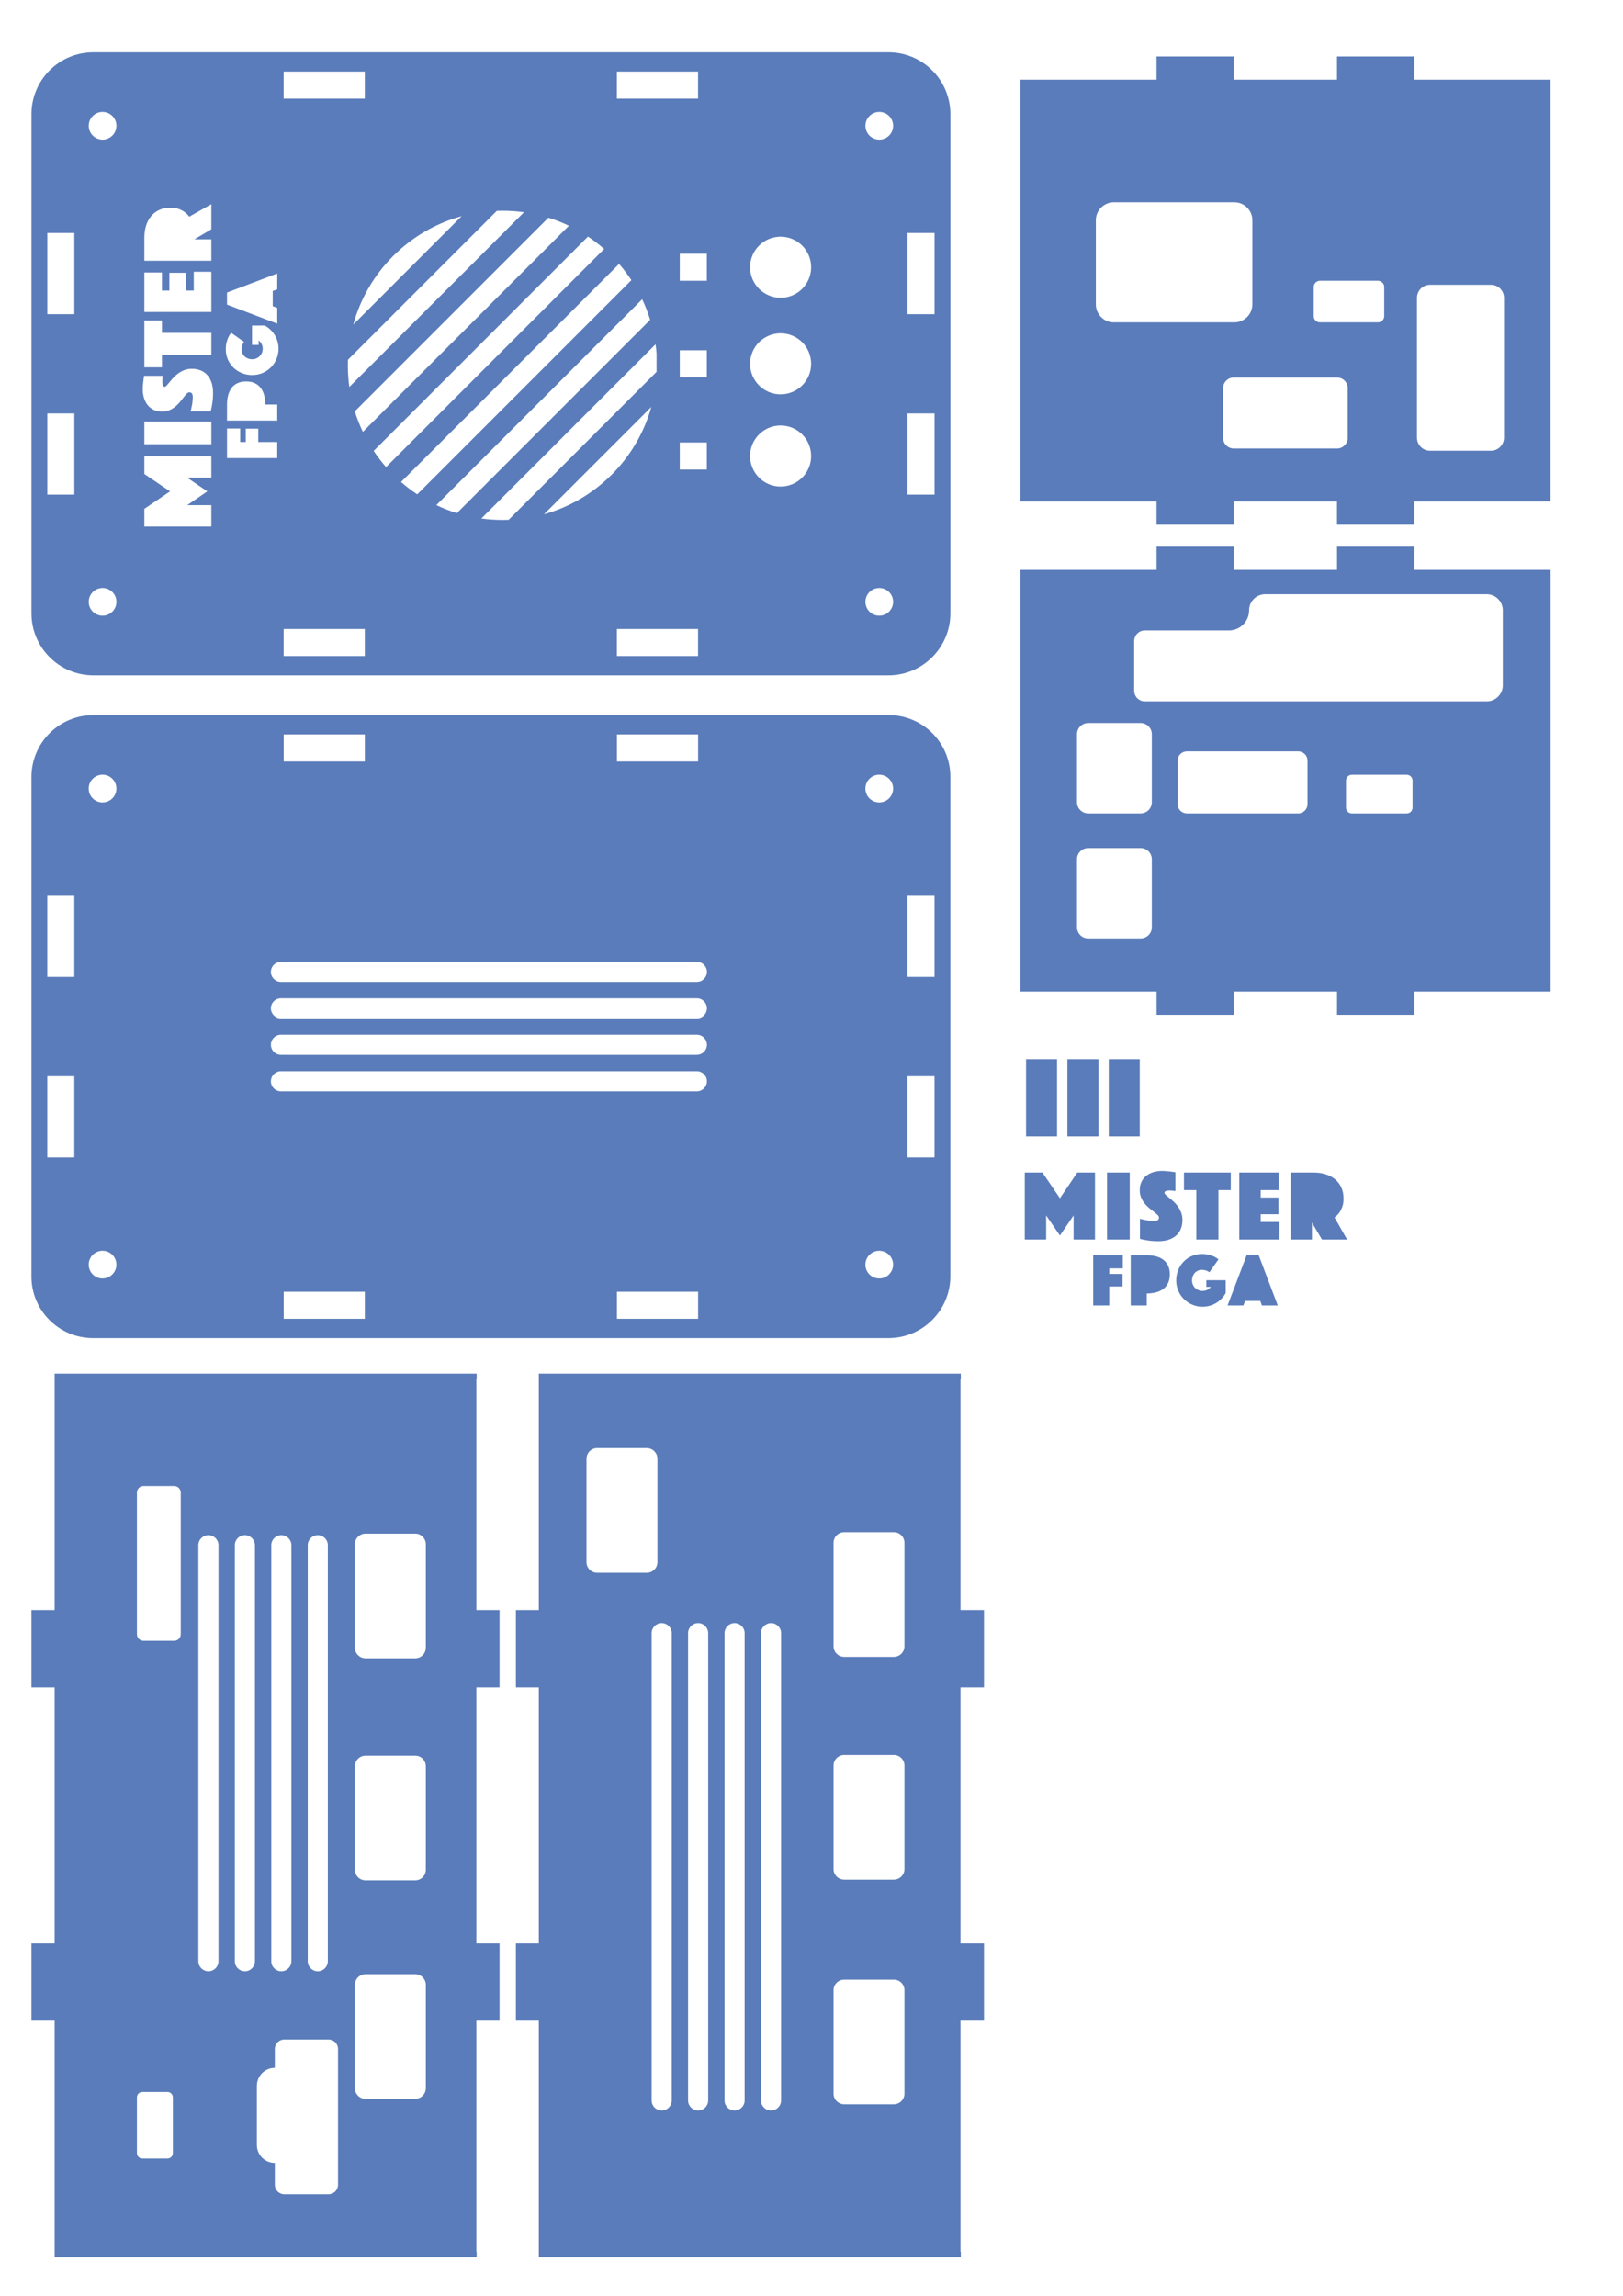<?xml version="1.0" encoding="UTF-8" standalone="no"?>
<svg
   xmlns:dc="http://purl.org/dc/elements/1.1/"
   xmlns:cc="http://creativecommons.org/ns#"
   xmlns:rdf="http://www.w3.org/1999/02/22-rdf-syntax-ns#"
   xmlns:svg="http://www.w3.org/2000/svg"
   xmlns="http://www.w3.org/2000/svg"
   xmlns:sodipodi="http://sodipodi.sourceforge.net/DTD/sodipodi-0.dtd"
   xmlns:inkscape="http://www.inkscape.org/namespaces/inkscape"
   width="793.701"
   height="1122.52"
   viewBox="0 0 793.701 1122.52"
   version="1.1"
   xml:space="preserve"
   style="clip-rule:evenodd;fill-rule:evenodd;stroke-linejoin:round;stroke-miterlimit:2"
   id="svg50"
   sodipodi:docname="mister_laser_case_forprint.svg"
   inkscape:version="0.92.0 r15299"><defs
     id="defs54" /><sodipodi:namedview
     pagecolor="#ffffff"
     bordercolor="#666666"
     borderopacity="1"
     objecttolerance="10"
     gridtolerance="10"
     guidetolerance="10"
     inkscape:pageopacity="0"
     inkscape:pageshadow="2"
     inkscape:window-width="2560"
     inkscape:window-height="1377"
     id="namedview52"
     showgrid="false"
     inkscape:document-units="mm"
     fit-margin-top="0"
     fit-margin-left="0"
     fit-margin-right="0"
     fit-margin-bottom="0"
     inkscape:zoom="0.32770186"
     inkscape:cx="703.40434"
     inkscape:cy="392.56414"
     inkscape:window-x="-8"
     inkscape:window-y="-8"
     inkscape:window-maximized="1"
     inkscape:current-layer="svg50" /><g
     id="g6"
     transform="matrix(-0.32,0,0,-0.32,1495.135,1117.862)"><path
       inkscape:connector-curvature="0"
       id="path4"
       style="fill:#5a7cba"
       d="m 3314.7,2461.45 c -52.36,0 -94.81,42.45 -94.81,94.82 v 762.6 c 0,25.08 9.96,49.12 27.69,66.85 17.73,17.73 41.78,27.69 66.85,27.69 255.83,0 959.56,0 1215.31,0 25.06,0 49.09,-9.95 66.81,-27.67 17.71,-17.71 27.67,-41.74 27.67,-66.8 V 2556.2 c 0,-52.33 -42.42,-94.75 -94.75,-94.75 z m 414.82,922.44 v -41.34 h -124.01 v 41.34 z m 509.31,0 v -41.34 h -124.02 v 41.34 z m 276.71,-103.94 c 11.69,0 21.17,9.49 21.17,21.17 0,11.69 -9.48,21.18 -21.17,21.18 -11.69,0 -21.17,-9.49 -21.17,-21.18 0,-11.68 9.48,-21.17 21.17,-21.17 z m -1186.97,0 c 11.68,0 21.17,9.49 21.17,21.17 0,11.69 -9.49,21.18 -21.17,21.18 -11.69,0 -21.18,-9.49 -21.18,-21.18 0,-11.68 9.49,-21.17 21.18,-21.17 z m 1123.12,-185.01 v 35.3 c 0,6.55 -0.87,12.62 -2.61,18.19 -1.74,5.58 -4.3,10.41 -7.67,14.51 -3.38,4.09 -7.55,7.29 -12.51,9.59 -4.96,2.3 -10.67,3.45 -17.12,3.45 -5.11,0 -9.46,-0.71 -13.04,-2.15 -3.58,-1.43 -6.55,-3.01 -8.9,-4.75 -2.67,-2.05 -4.92,-4.35 -6.76,-6.91 l -33.77,19.19 v -38.38 l 25.94,-15.34 h -25.94 v -32.7 z m -313.28,-192.85 -266.93,266.92 c 10.78,1.52 21.8,2.3 33,2.3 2.86,0 5.7,-0.05 8.53,-0.16 l 227.54,-227.53 c 0.1,-2.84 0.15,-5.68 0.15,-8.53 0,-11.2 -0.78,-22.22 -2.29,-33 z m -6.03,95.31 -165.58,165.59 c 80.32,-21.95 143.64,-85.27 165.58,-165.59 z m -14.63,-163.94 -314.9,314.9 c 10.08,4.81 20.56,8.94 31.37,12.3 l 295.84,-295.84 c -3.37,-10.81 -7.49,-21.28 -12.31,-31.36 z m 482.26,303.85 v -124.02 h -41.34 v 124.02 z m -1314.57,0 v -124.02 h -41.34 v 124.02 z m 796.85,-357.67 -333.26,333.25 c 7.81,6.84 16.07,13.16 24.73,18.94 l 327.46,-327.46 c -5.77,-8.66 -12.1,-16.93 -18.93,-24.73 z m -602.94,258.72 c 25.75,0 46.66,20.9 46.66,46.65 0,25.75 -20.91,46.65 -46.66,46.65 -25.74,0 -46.65,-20.9 -46.65,-46.65 0,-25.75 20.91,-46.65 46.65,-46.65 z m 154.1,67.32 v -41.34 h -41.34 v 41.34 z m 401.2,-367.7 -327.27,327.28 c 5.75,8.68 12.06,16.96 18.87,24.79 l 333.2,-333.19 c -7.83,-6.82 -16.11,-13.13 -24.8,-18.88 z m 417.04,339 v -60.32 h -102.38 v 61.4 h 26.86 v -28.7 h 11.82 v 27.16 h 25.48 v -27.16 h 11.36 v 27.62 z m -126.32,-49.09 v 18.42 l -76.78,29.12 v -24.17 l 6.9,-2.54 v -23.25 l -6.9,-2.53 v -24.18 z m -351.32,-318.59 -295.36,295.36 c 3.34,10.83 7.43,21.33 12.23,31.44 l 314.57,-314.58 c -10.1,-4.79 -20.6,-8.89 -31.44,-12.22 z m 477.64,294.32 v -71.53 h -26.86 v 18.88 h -75.52 v 33.77 h 75.52 v 18.88 z m -164.55,-7.73 v -29.59 h -10.12 v 6.91 c -1.92,-1.54 -3.43,-3.38 -4.54,-5.53 -1.12,-2.15 -1.67,-4.53 -1.67,-7.13 0,-2.23 0.4,-4.32 1.2,-6.28 0.81,-1.96 1.92,-3.66 3.34,-5.12 1.42,-1.46 3.13,-2.61 5.13,-3.45 1.99,-0.85 4.14,-1.27 6.44,-1.27 2.3,0 4.45,0.38 6.45,1.15 1.99,0.77 3.7,1.82 5.12,3.17 1.42,1.34 2.53,2.93 3.34,4.77 0.81,1.85 1.21,3.88 1.21,6.1 0,2 -0.33,4.03 -0.98,6.1 -0.65,2.08 -1.59,3.8 -2.82,5.19 l 19.8,13.92 c 1.46,-1.68 2.8,-3.8 4.03,-6.33 1.07,-2.15 2.03,-4.79 2.88,-7.94 0.84,-3.15 1.26,-6.87 1.26,-11.17 0,-5.52 -1.05,-10.68 -3.16,-15.48 -2.11,-4.8 -4.99,-8.94 -8.64,-12.43 -3.64,-3.49 -7.92,-6.24 -12.83,-8.23 -4.91,-2 -10.13,-3 -15.66,-3 -5.68,0 -10.97,1.06 -15.88,3.17 -4.92,2.11 -9.18,4.99 -12.78,8.63 -3.61,3.65 -6.45,7.93 -8.52,12.84 -2.07,4.91 -3.11,10.13 -3.11,15.66 0,3.75 0.5,7.4 1.5,10.93 1,3.53 2.42,6.81 4.26,9.84 1.84,3.04 4.05,5.78 6.62,8.23 2.57,2.46 5.43,4.57 8.57,6.34 z m -807.79,-105.11 c 25.75,0 46.66,20.9 46.66,46.65 0,25.75 -20.91,46.66 -46.66,46.66 -25.74,0 -46.65,-20.91 -46.65,-46.66 0,-25.75 20.91,-46.65 46.65,-46.65 z m 189.58,34.36 226.08,-226.09 c 3.14,-0.12 6.3,-0.18 9.47,-0.18 10.92,0 21.67,0.74 32.2,2.18 l -266.24,266.24 c -0.65,-4.74 -1.15,-9.53 -1.51,-14.36 z m -35.48,32.96 v -41.34 h -41.34 v 41.34 z m 818.7,-39.05 c 0.31,-2.15 0.62,-4.35 0.92,-6.6 0.21,-1.95 0.44,-4.15 0.69,-6.6 0.26,-2.46 0.39,-4.92 0.39,-7.37 0,-4.71 -0.64,-9.13 -1.92,-13.28 -1.28,-4.14 -3.15,-7.75 -5.6,-10.82 -2.46,-3.07 -5.53,-5.47 -9.21,-7.21 -3.69,-1.74 -7.93,-2.61 -12.74,-2.61 -4.3,0 -8.11,0.71 -11.44,2.15 -3.32,1.43 -6.32,3.25 -8.98,5.45 -2.66,2.2 -5.01,4.55 -7.06,7.06 -2.04,2.5 -3.91,4.86 -5.6,7.06 -1.69,2.2 -3.22,4.01 -4.61,5.44 -1.38,1.44 -2.73,2.15 -4.06,2.15 -3.48,0 -5.22,-2.35 -5.22,-7.06 0,-2.66 0.15,-5.29 0.46,-7.9 0.31,-2.61 0.72,-4.94 1.23,-6.98 0.41,-2.46 0.97,-4.81 1.69,-7.06 h -30.7 c -0.72,2.45 -1.33,5.16 -1.84,8.13 -0.52,2.56 -0.95,5.5 -1.31,8.83 -0.36,3.32 -0.54,6.93 -0.54,10.82 0,6.44 0.85,12.02 2.54,16.73 1.69,4.7 3.99,8.57 6.9,11.58 2.92,3.02 6.35,5.25 10.29,6.68 3.94,1.43 8.16,2.15 12.66,2.15 4.3,0 8.19,-0.69 11.67,-2.07 3.47,-1.38 6.6,-3.07 9.36,-5.07 2.76,-1.99 5.22,-4.19 7.37,-6.6 2.15,-2.4 4.04,-4.6 5.67,-6.6 1.64,-1.99 3.07,-3.68 4.3,-5.06 1.23,-1.38 2.25,-2.07 3.07,-2.07 0.92,0 1.64,0.3 2.15,0.92 0.51,0.61 0.87,1.33 1.08,2.15 0.2,0.81 0.33,1.68 0.38,2.6 0.05,0.93 0.08,1.69 0.08,2.31 0,1.12 -0.06,2.2 -0.16,3.22 -0.1,1.02 -0.2,1.94 -0.3,2.76 -0.11,1.03 -0.21,1.95 -0.31,2.77 z m -156.02,-8.58 c -5.29,0 -9.8,-0.92 -13.52,-2.76 -3.73,-1.84 -6.74,-4.36 -9.04,-7.54 -2.3,-3.19 -3.99,-6.91 -5.07,-11.17 -1.07,-4.26 -1.61,-8.84 -1.61,-13.76 h -18.3 v -24.52 h 76.78 v 24.52 c 0,4.92 -0.54,9.5 -1.61,13.76 -1.08,4.26 -2.76,7.98 -5.07,11.17 -2.3,3.18 -5.31,5.7 -9.03,7.54 -3.72,1.84 -8.23,2.76 -13.53,2.76 z m -455.22,-202.94 c -79.31,22.14 -141.85,84.68 -163.98,163.99 z m 759.1,154.04 v -124.02 h -41.34 v 124.02 z m -1314.57,0 v -124.02 h -41.34 v 124.02 z m 1166.25,-12.36 v -34.69 h -102.38 v 34.69 z m -972.34,-99.3 c 25.75,0 46.66,20.9 46.66,46.65 0,25.75 -20.91,46.65 -46.66,46.65 -25.74,0 -46.65,-20.9 -46.65,-46.65 0,-25.75 20.91,-46.65 46.65,-46.65 z m 846.02,88.73 v -45.24 h -76.78 v 24.52 h 29.01 v 20.37 h 19.11 v -20.37 h 8.52 v 20.72 z m -691.92,-21.41 v -41.34 h -41.34 v 41.34 z m 818.24,-21.13 v -27.01 l -39.29,-26.55 39.29,-26.71 v -27.01 h -102.38 v 32.69 h 36.84 l -30.7,21.03 30.7,20.87 h -36.84 v 32.69 z M 3328.57,2552.57 c 11.68,0 21.17,9.48 21.17,21.17 0,11.69 -9.49,21.17 -21.17,21.17 -11.69,0 -21.18,-9.48 -21.18,-21.17 0,-11.69 9.49,-21.17 21.18,-21.17 z m 1186.97,0 c 11.69,0 21.17,9.48 21.17,21.17 0,11.69 -9.48,21.17 -21.17,21.17 -11.69,0 -21.17,-9.48 -21.17,-21.17 0,-11.69 9.48,-21.17 21.17,-21.17 z m -786.02,-20.26 v -41.34 h -124.01 v 41.34 z m 509.31,0 v -41.34 h -124.02 v 41.34 z" /></g><g
     id="g10"
     transform="matrix(-0.32,0,0,-0.32,3200.529,843.955)"><path
       inkscape:connector-curvature="0"
       id="path8"
       style="fill:#5a7cba"
       d="m 8643.9,592.791 c -52.25,0 -94.61,42.358 -94.61,94.61 v 763.219 c 0,24.96 9.92,48.91 27.57,66.56 17.66,17.66 41.6,27.58 66.57,27.58 255.42,0 959.45,0 1215.5,0 25.12,0 49.2,-9.98 66.96,-27.73 17.75,-17.76 27.73,-41.84 27.73,-66.96 0,-182.51 0,-581.021 0,-763.118 0,-52.004 -42.16,-94.161 -94.16,-94.161 z m 924.21,922.439 v -41.34 H 9444.1 v 41.34 z m -509.3,0 v -41.34 h -124.02 v 41.34 z m 786.13,-103.93 c 11.69,0 21.17,9.48 21.17,21.17 0,11.68 -9.48,21.17 -21.17,21.17 -11.68,0 -21.17,-9.49 -21.17,-21.17 0,-11.69 9.49,-21.17 21.17,-21.17 z m -1186.97,0 c 11.68,0 21.17,9.48 21.17,21.17 0,11.68 -9.49,21.17 -21.17,21.17 -11.69,0 -21.18,-9.49 -21.18,-21.17 0,-11.69 9.49,-21.17 21.18,-21.17 z m 1271.44,-142.65 v -124.01 h -41.34 v 124.01 z m -1314.57,0 v -124.01 h -41.34 v 124.01 z m 957.47,-100.95 c 8.48,0 15.36,-6.88 15.36,-15.36 0,-8.47 -6.88,-15.35 -15.36,-15.35 h -635.62 c -8.48,0 -15.36,6.88 -15.36,15.35 0,8.48 6.88,15.36 15.36,15.36 z m 0,-55.71 c 8.48,0 15.36,-6.88 15.36,-15.36 0,-8.48 -6.88,-15.36 -15.36,-15.36 h -635.62 c -8.48,0 -15.36,6.88 -15.36,15.36 0,8.48 6.88,15.36 15.36,15.36 z m 0,-55.71 c 8.48,0 15.36,-6.89 15.36,-15.36 0,-8.48 -6.88,-15.36 -15.36,-15.36 h -635.62 c -8.48,0 -15.36,6.88 -15.36,15.36 0,8.47 6.88,15.36 15.36,15.36 z m 0,-55.71 c 8.48,-0.01 15.36,-6.888 15.36,-15.364 0,-8.477 -6.88,-15.359 -15.36,-15.36 h -635.62 c -8.48,10e-4 -15.36,6.883 -15.36,15.36 0,8.477 6.88,15.364 15.36,15.364 z m 357.1,-7.658 V 868.896 h -41.34 v 124.016 z m -1314.57,0 V 868.896 h -41.34 v 124.016 z m 43.13,-309.001 c 11.68,0 21.17,9.487 21.17,21.172 0,11.685 -9.49,21.172 -21.17,21.172 -11.69,0 -21.18,-9.487 -21.18,-21.172 0,-11.685 9.49,-21.172 21.18,-21.172 z m 1186.97,0 c 11.69,0 21.17,9.487 21.17,21.172 0,11.685 -9.48,21.172 -21.17,21.172 -11.68,0 -21.17,-9.487 -21.17,-21.172 0,-11.685 9.49,-21.172 21.17,-21.172 z M 9568.11,663.657 V 622.318 H 9444.1 v 41.339 z m -509.3,0 v -41.339 h -124.02 v 41.339 z" /></g><g
     id="g14"
     transform="matrix(0,-0.32,0.32,0,-211.812,3817.695)"><path
       inkscape:connector-curvature="0"
       id="path12"
       style="fill:#5a7cba"
       d="m 8489.69,1390.31 h -8.27 V 745.423 h 361.29 v -35.469 h 118.11 v 35.469 h 391.2 v -35.469 h 118.11 v 35.469 h 361.29 v 644.887 h -8.27 v -0.45 h -353.02 v 35.45 h -118.11 v -35.45 h -391.2 v 35.45 h -118.11 v -35.45 h -353.02 z m 1081.03,-77.65 c 8.98,0 16.26,-7.28 16.26,-16.26 v -75.87 c 0,-8.98 -7.28,-16.26 -16.26,-16.26 h -157.97 c -8.97,0 -16.25,7.28 -16.25,16.26 v 75.87 c 0,8.98 7.28,16.26 16.25,16.26 z m -673.14,0 c 8.97,0 16.26,-7.28 16.26,-16.26 v -75.87 c 0,-8.98 -7.29,-16.26 -16.26,-16.26 h -157.97 c -8.98,0 -16.26,7.28 -16.26,16.26 v 75.87 c 0,8.98 7.28,16.26 16.26,16.26 z m 333.87,0 c 8.98,0 16.26,-7.28 16.26,-16.26 v -75.87 c 0,-8.98 -7.28,-16.26 -16.26,-16.26 h -157.97 c -8.97,0 -16.26,7.28 -16.26,16.26 v 75.87 c 0,8.98 7.29,16.26 16.26,16.26 z m -460.72,-230.73 c 0,-15.15 -12.3,-27.45 -27.46,-27.45 h -90.49 c -15.15,0 -27.45,12.3 -27.45,27.45 h -33.29 c -7.99,0 -14.48,6.49 -14.48,14.49 v 67.6 c 0,7.99 6.49,14.48 14.48,14.48 h 207.53 c 8,0 14.49,-6.49 14.49,-14.48 v -67.6 c 0,-7.99 -6.49,-14.48 -14.49,-14.49 z m 798.55,80.99 c 8.48,0 15.36,-6.88 15.36,-15.36 0,-8.47 -6.88,-15.36 -15.36,-15.36 h -635.62 c -8.48,0 -15.36,6.89 -15.36,15.36 0,8.48 6.88,15.36 15.36,15.36 z m 0,-55.71 c 8.48,0 15.36,-6.88 15.36,-15.36 0,-8.48 -6.88,-15.36 -15.36,-15.36 h -635.62 c -8.48,0 -15.36,6.88 -15.36,15.36 0,8.48 6.88,15.36 15.36,15.36 z m 0,-55.71 c 8.48,0 15.36,-6.89 15.36,-15.36 0,-8.48 -6.88,-15.36 -15.36,-15.36 h -635.62 c -8.48,0 -15.36,6.88 -15.36,15.36 0,8.47 6.88,15.36 15.36,15.36 z m 0,-55.717 c 8.48,0 15.36,-6.882 15.36,-15.359 0,-8.477 -6.88,-15.359 -15.36,-15.359 h -635.62 c -8.48,0 -15.36,6.882 -15.36,15.359 0,8.477 6.88,15.359 15.36,15.359 z m 80.41,-57.631 c 5.54,-0.001 10.05,-4.504 10.05,-10.049 v -46.895 c 0,-5.546 -4.51,-10.049 -10.05,-10.049 h -216.4 c -5.55,0 -10.05,4.503 -10.05,10.049 v 46.895 c 0,5.546 4.5,10.049 10.05,10.049 z m -924.1,-12.082 c 4.55,-0.001 8.24,-3.691 8.24,-8.237 v -38.437 c 0,-4.546 -3.69,-8.237 -8.24,-8.237 h -85.21 c -4.54,0 -8.23,3.691 -8.23,8.237 v 38.437 c 0,4.546 3.69,8.237 8.23,8.237 z" /></g><g
     id="g18"
     transform="matrix(0,-0.32,0.32,0,-414.13,3806.356)"><path
       inkscape:connector-curvature="0"
       id="path16"
       style="fill:#5a7cba"
       d="m 8454.26,2762.47 h -8.27 v -644.88 h 361.29 v -35.02 h 118.11 v 35.02 h 391.2 v -35.02 h 118.11 v 35.02 h 361.29 v 644.88 h -8.27 v -0.44 H 9434.7 v 35.89 h -118.11 v -35.89 h -391.2 v 35.89 h -118.11 v -35.89 h -353.02 z m 399.57,-86.1 c 8.97,0 16.26,-7.29 16.26,-16.26 v -75.88 c 0,-8.97 -7.29,-16.25 -16.26,-16.26 h -157.97 c -8.97,0.01 -16.26,7.29 -16.26,16.26 v 75.88 c 0,8.97 7.29,16.26 16.26,16.26 z m 343.27,0 c 8.97,0 16.25,-7.29 16.25,-16.26 v -75.88 c 0,-8.97 -7.28,-16.25 -16.25,-16.26 h -157.97 c -8.98,0.01 -16.26,7.29 -16.26,16.26 v 75.88 c 0,8.97 7.28,16.26 16.26,16.26 z m 340.37,0 c 8.98,0 16.26,-7.29 16.26,-16.26 v -75.88 c 0,-8.97 -7.28,-16.25 -16.26,-16.26 H 9379.5 c -8.97,0.01 -16.25,7.29 -16.25,16.26 v 75.88 c 0,8.97 7.28,16.26 16.25,16.26 z m -137.99,-188.53 c 8.48,0 15.36,-6.89 15.36,-15.36 0,-8.48 -6.88,-15.36 -15.36,-15.36 h -714.06 c -8.48,0 -15.36,6.88 -15.36,15.36 0,8.47 6.88,15.36 15.36,15.36 z m 0,-55.72 c 8.48,0 15.36,-6.88 15.36,-15.36 0,-8.47 -6.88,-15.35 -15.36,-15.35 h -714.06 c -8.48,0 -15.36,6.88 -15.36,15.35 0,8.48 6.88,15.36 15.36,15.36 z m 0,-55.71 c 8.48,0 15.36,-6.88 15.36,-15.36 0,-8.47 -6.88,-15.36 -15.36,-15.36 h -714.06 c -8.48,0 -15.36,6.89 -15.36,15.36 0,8.48 6.88,15.36 15.36,15.36 z m 0,-55.71 c 8.48,0 15.36,-6.88 15.36,-15.36 0,-8.48 -6.88,-15.36 -15.36,-15.36 h -714.06 c -8.48,0 -15.36,6.88 -15.36,15.36 0,8.48 6.88,15.36 15.36,15.36 z m 266.49,-21.86 c 8.97,0 16.26,-7.28 16.26,-16.26 v -75.87 c 0,-8.97 -7.29,-16.26 -16.26,-16.26 H 9508 c -8.98,0 -16.26,7.29 -16.26,16.26 v 75.87 c 0,8.98 7.28,16.26 16.26,16.26 z" /></g><g
     id="g22"
     transform="matrix(0.32,0,0,0.32,-2180.674,-233.388)"><path
       inkscape:connector-curvature="0"
       id="path20"
       style="fill:#5a7cba"
       d="m 8975.93,851.094 h 208.2 v 644.436 h -208.2 v 35.51 h -118.11 v -35.51 h -157.63 v 35.51 h -118.11 v -35.51 H 8373.89 V 851.094 h 208.19 v -35.433 h 118.11 v 35.433 h 157.63 v -35.433 h 118.11 z m 117.16,566.936 c 11.01,0 19.95,-8.94 19.95,-19.95 v -213.67 c 0,-11.01 -8.94,-19.95 -19.95,-19.95 H 9000 c -11.01,0 -19.95,8.94 -19.95,19.95 v 213.67 c 0,11.01 8.94,19.95 19.95,19.95 z m -235.1,-3.45 c 8.98,0 16.26,-7.28 16.26,-16.26 v -75.87 c 0,-8.97 -7.28,-16.26 -16.26,-16.26 h -157.97 c -8.97,0 -16.26,7.29 -16.26,16.26 v 75.87 c 0,8.98 7.29,16.26 16.26,16.26 z M 8701,1221.86 c 15.19,0 27.52,-12.33 27.52,-27.52 v -128.4 c 0,-15.19 -12.33,-27.52 -27.52,-27.52 h -184.2 c -15.19,0 -27.51,12.33 -27.51,27.52 v 128.4 c 0,15.19 12.32,27.52 27.51,27.52 z m 219.49,0 c 5.26,0 9.52,-4.27 9.52,-9.53 v -44.45 c 0,-5.25 -4.26,-9.52 -9.52,-9.52 h -88.7 c -5.26,0 -9.53,4.27 -9.53,9.52 v 44.45 c 0,5.26 4.27,9.53 9.53,9.53 z" /></g><g
     id="g26"
     transform="matrix(0.32,0,0,0.32,-2184.57,-365.283)"><path
       inkscape:connector-curvature="0"
       id="path24"
       style="fill:#5a7cba"
       d="m 8712.42,2692.21 h -118.11 v -35.5 h -208.19 v -644.44 h 208.19 v -35.51 h 118.11 v 35.51 h 157.64 v -35.51 h 118.11 v 35.51 h 208.19 v 644.44 h -208.19 v 35.5 h -118.11 v -35.5 h -157.64 z m -142.54,-116.8 c 9.47,0 17.16,-7.69 17.16,-17.16 v -103.82 c 0,-9.47 -7.69,-17.16 -17.16,-17.16 h -80.06 c -9.47,0 -17.15,7.69 -17.15,17.16 v 103.82 c 0,9.47 7.68,17.16 17.15,17.16 z m 0,-191.05 c 9.47,0 17.16,-7.69 17.16,-17.16 v -103.83 c 0,-9.46 -7.69,-17.15 -17.16,-17.15 h -80.06 c -9.47,0 -17.15,7.69 -17.15,17.15 v 103.83 c 0,9.47 7.68,17.16 17.15,17.16 z m 240.86,0 c 7.85,0 14.22,-6.38 14.22,-14.23 v -66.37 c 0,-7.85 -6.37,-14.22 -14.22,-14.22 h -170.11 c -7.85,0 -14.22,6.37 -14.22,14.22 v 66.37 c 0,7.85 6.37,14.23 14.22,14.23 z m 165.88,0 c 4.89,0 8.85,-3.97 8.85,-8.86 v -41.31 c 0,-4.88 -3.96,-8.85 -8.85,-8.85 h -83.98 c -4.89,0 -8.85,3.97 -8.85,8.85 v 41.31 c 0,4.89 3.96,8.86 8.85,8.86 z m 122.22,-171.2 c 13.55,0 24.56,-11.01 24.56,-24.56 V 2074 c 0,-13.55 -11.01,-24.55 -24.56,-24.55 h -338.6 c -13.55,0 -24.55,11 -24.55,24.55 0,0 0,0 0,0.01 0,8.15 -3.25,15.98 -9.01,21.75 -5.77,5.76 -13.6,9 -21.75,9 h -128.56 c -8.97,0.01 -16.26,7.29 -16.26,16.26 v 75.88 c 0,8.97 7.29,16.26 16.26,16.26 z" /></g><g
     id="g30"
     transform="matrix(0.135,0,0,0.112,271.379,325.432)"><rect
       id="rect28"
       style="fill:#5a7cba"
       height="336.909"
       width="112.303"
       y="1718.54"
       x="1706.65" /></g><g
     id="g34"
     transform="matrix(0.135,0,0,0.112,291.596,325.432)"><rect
       id="rect32"
       style="fill:#5a7cba"
       height="336.909"
       width="112.303"
       y="1718.54"
       x="1706.65" /></g><g
     id="g38"
     transform="matrix(0.135,0,0,0.112,311.814,325.432)"><rect
       id="rect36"
       style="fill:#5a7cba"
       height="336.909"
       width="112.303"
       y="1718.54"
       x="1706.65" /></g><g
     id="g42"
     transform="matrix(0.32,0,0,0.32,355.295,-731.568)"><path
       inkscape:connector-curvature="0"
       id="path40"
       style="fill:#5a7cba"
       d="m 737.873,4230.18 c -1.381,-1.23 -3.108,-2.17 -5.18,-2.82 -2.072,-0.65 -4.106,-0.98 -6.101,-0.98 -2.225,0 -4.259,0.4 -6.101,1.21 -1.842,0.81 -3.434,1.92 -4.777,3.34 -1.343,1.42 -2.398,3.13 -3.166,5.12 -0.767,2 -1.151,4.14 -1.151,6.45 0,2.3 0.422,4.45 1.266,6.44 0.844,2 1.996,3.71 3.454,5.13 1.458,1.41 3.165,2.53 5.122,3.33 1.957,0.81 4.048,1.21 6.274,1.21 2.609,0 4.988,-0.55 7.137,-1.67 2.149,-1.11 3.991,-2.62 5.526,-4.54 h -6.907 v -10.12 h 29.584 v 19.56 c -1.765,3.14 -3.875,6 -6.331,8.57 -2.456,2.57 -5.199,4.78 -8.231,6.62 -3.031,1.84 -6.312,3.26 -9.842,4.26 -3.53,1 -7.176,1.5 -10.936,1.5 -5.525,0 -10.744,-1.04 -15.656,-3.11 -4.911,-2.07 -9.19,-4.91 -12.835,-8.52 -3.645,-3.61 -6.523,-7.87 -8.634,-12.78 -2.11,-4.91 -3.165,-10.2 -3.165,-15.88 0,-5.53 0.997,-10.75 2.993,-15.66 1.995,-4.91 4.739,-9.19 8.23,-12.83 3.492,-3.65 7.636,-6.53 12.433,-8.64 4.796,-2.11 9.957,-3.16 15.483,-3.16 4.298,0 8.02,0.42 11.166,1.26 3.147,0.85 5.794,1.81 7.943,2.88 2.533,1.23 4.643,2.57 6.331,4.03 z m -132.267,-26.13 v 20.14 h -20.721 v 8.52 h 20.376 v 19.11 h -20.376 v 29.01 h -24.519 v -76.78 z m 36.607,0 c 4.912,0 9.497,0.54 13.756,1.61 4.259,1.07 7.981,2.76 11.166,5.07 3.185,2.3 5.698,5.31 7.54,9.03 1.842,3.72 2.763,8.23 2.763,13.53 0,5.29 -0.921,9.8 -2.763,13.52 -1.842,3.72 -4.355,6.74 -7.54,9.04 -3.185,2.3 -6.907,3.99 -11.166,5.06 -4.259,1.08 -8.845,1.62 -13.756,1.62 v 18.3 h -24.52 v -76.78 z m 171.061,0 29.124,76.78 h -24.174 l -2.533,-6.91 h -23.253 l -2.532,6.91 h -24.175 l 29.124,-76.78 z m -181.441,-55.72 c 2.251,0.72 4.605,1.28 7.06,1.69 2.047,0.51 4.375,0.92 6.984,1.23 2.609,0.31 5.244,0.46 7.905,0.46 4.707,0 7.06,-1.74 7.06,-5.22 0,-1.33 -0.716,-2.69 -2.149,-4.07 -1.432,-1.38 -3.248,-2.91 -5.448,-4.6 -2.2,-1.69 -4.554,-3.56 -7.061,-5.6 -2.507,-2.05 -4.86,-4.4 -7.06,-7.06 -2.2,-2.67 -4.017,-5.66 -5.449,-8.98 -1.433,-3.33 -2.149,-7.14 -2.149,-11.44 0,-4.81 0.87,-9.05 2.609,-12.74 1.74,-3.68 4.145,-6.75 7.214,-9.21 3.07,-2.45 6.677,-4.32 10.821,-5.6 4.144,-1.28 8.57,-1.92 13.277,-1.92 2.456,0 4.911,0.13 7.367,0.39 2.456,0.25 4.656,0.48 6.6,0.69 2.251,0.3 4.451,0.61 6.6,0.92 v 28.7 c -0.819,-0.1 -1.74,-0.2 -2.763,-0.31 -0.818,-0.1 -1.739,-0.2 -2.763,-0.3 -1.023,-0.11 -2.097,-0.16 -3.223,-0.16 -0.614,0 -1.381,0.03 -2.302,0.08 -0.921,0.05 -1.791,0.18 -2.609,0.38 -0.819,0.21 -1.535,0.57 -2.149,1.08 -0.614,0.51 -0.921,1.23 -0.921,2.15 0,0.81 0.691,1.84 2.072,3.07 1.381,1.22 3.07,2.66 5.065,4.29 1.995,1.64 4.195,3.53 6.6,5.68 2.405,2.15 4.605,4.61 6.6,7.37 1.995,2.76 3.684,5.88 5.065,9.36 1.381,3.48 2.072,7.37 2.072,11.67 0,4.5 -0.716,8.72 -2.149,12.66 -1.432,3.94 -3.658,7.37 -6.676,10.28 -3.019,2.92 -6.882,5.22 -11.589,6.91 -4.707,1.69 -10.283,2.53 -16.73,2.53 -3.888,0 -7.495,-0.18 -10.821,-0.53 -3.325,-0.36 -6.267,-0.8 -8.825,-1.31 -2.968,-0.51 -5.679,-1.12 -8.135,-1.84 z m -122.329,-31.31 26.553,-39.29 h 27.014 v 102.37 h -32.693 v -36.83 l -20.874,30.7 -21.028,-30.7 v 36.83 h -32.693 v -102.37 h 27.014 z m 106.673,-39.29 v 102.37 h -34.688 v -102.37 z m 227.775,0 v 26.86 h -27.628 v 11.36 h 27.168 v 25.48 h -27.168 v 11.81 h 28.703 v 26.86 h -61.395 v -102.37 z m -73.367,0 v 26.86 h -18.879 v 75.51 h -33.767 v -75.51 H 699.06 v -26.86 z m 126.627,0 c 6.549,0 12.612,0.87 18.188,2.61 5.577,1.74 10.412,4.3 14.505,7.67 4.093,3.38 7.29,7.55 9.593,12.51 2.302,4.96 3.453,10.67 3.453,17.12 0,5.11 -0.716,9.46 -2.149,13.04 -1.432,3.58 -3.018,6.55 -4.758,8.9 -2.046,2.66 -4.348,4.91 -6.907,6.76 l 19.186,33.76 h -38.371 l -15.349,-25.94 v 25.94 H 861.91 v -102.37 z" /></g></svg>